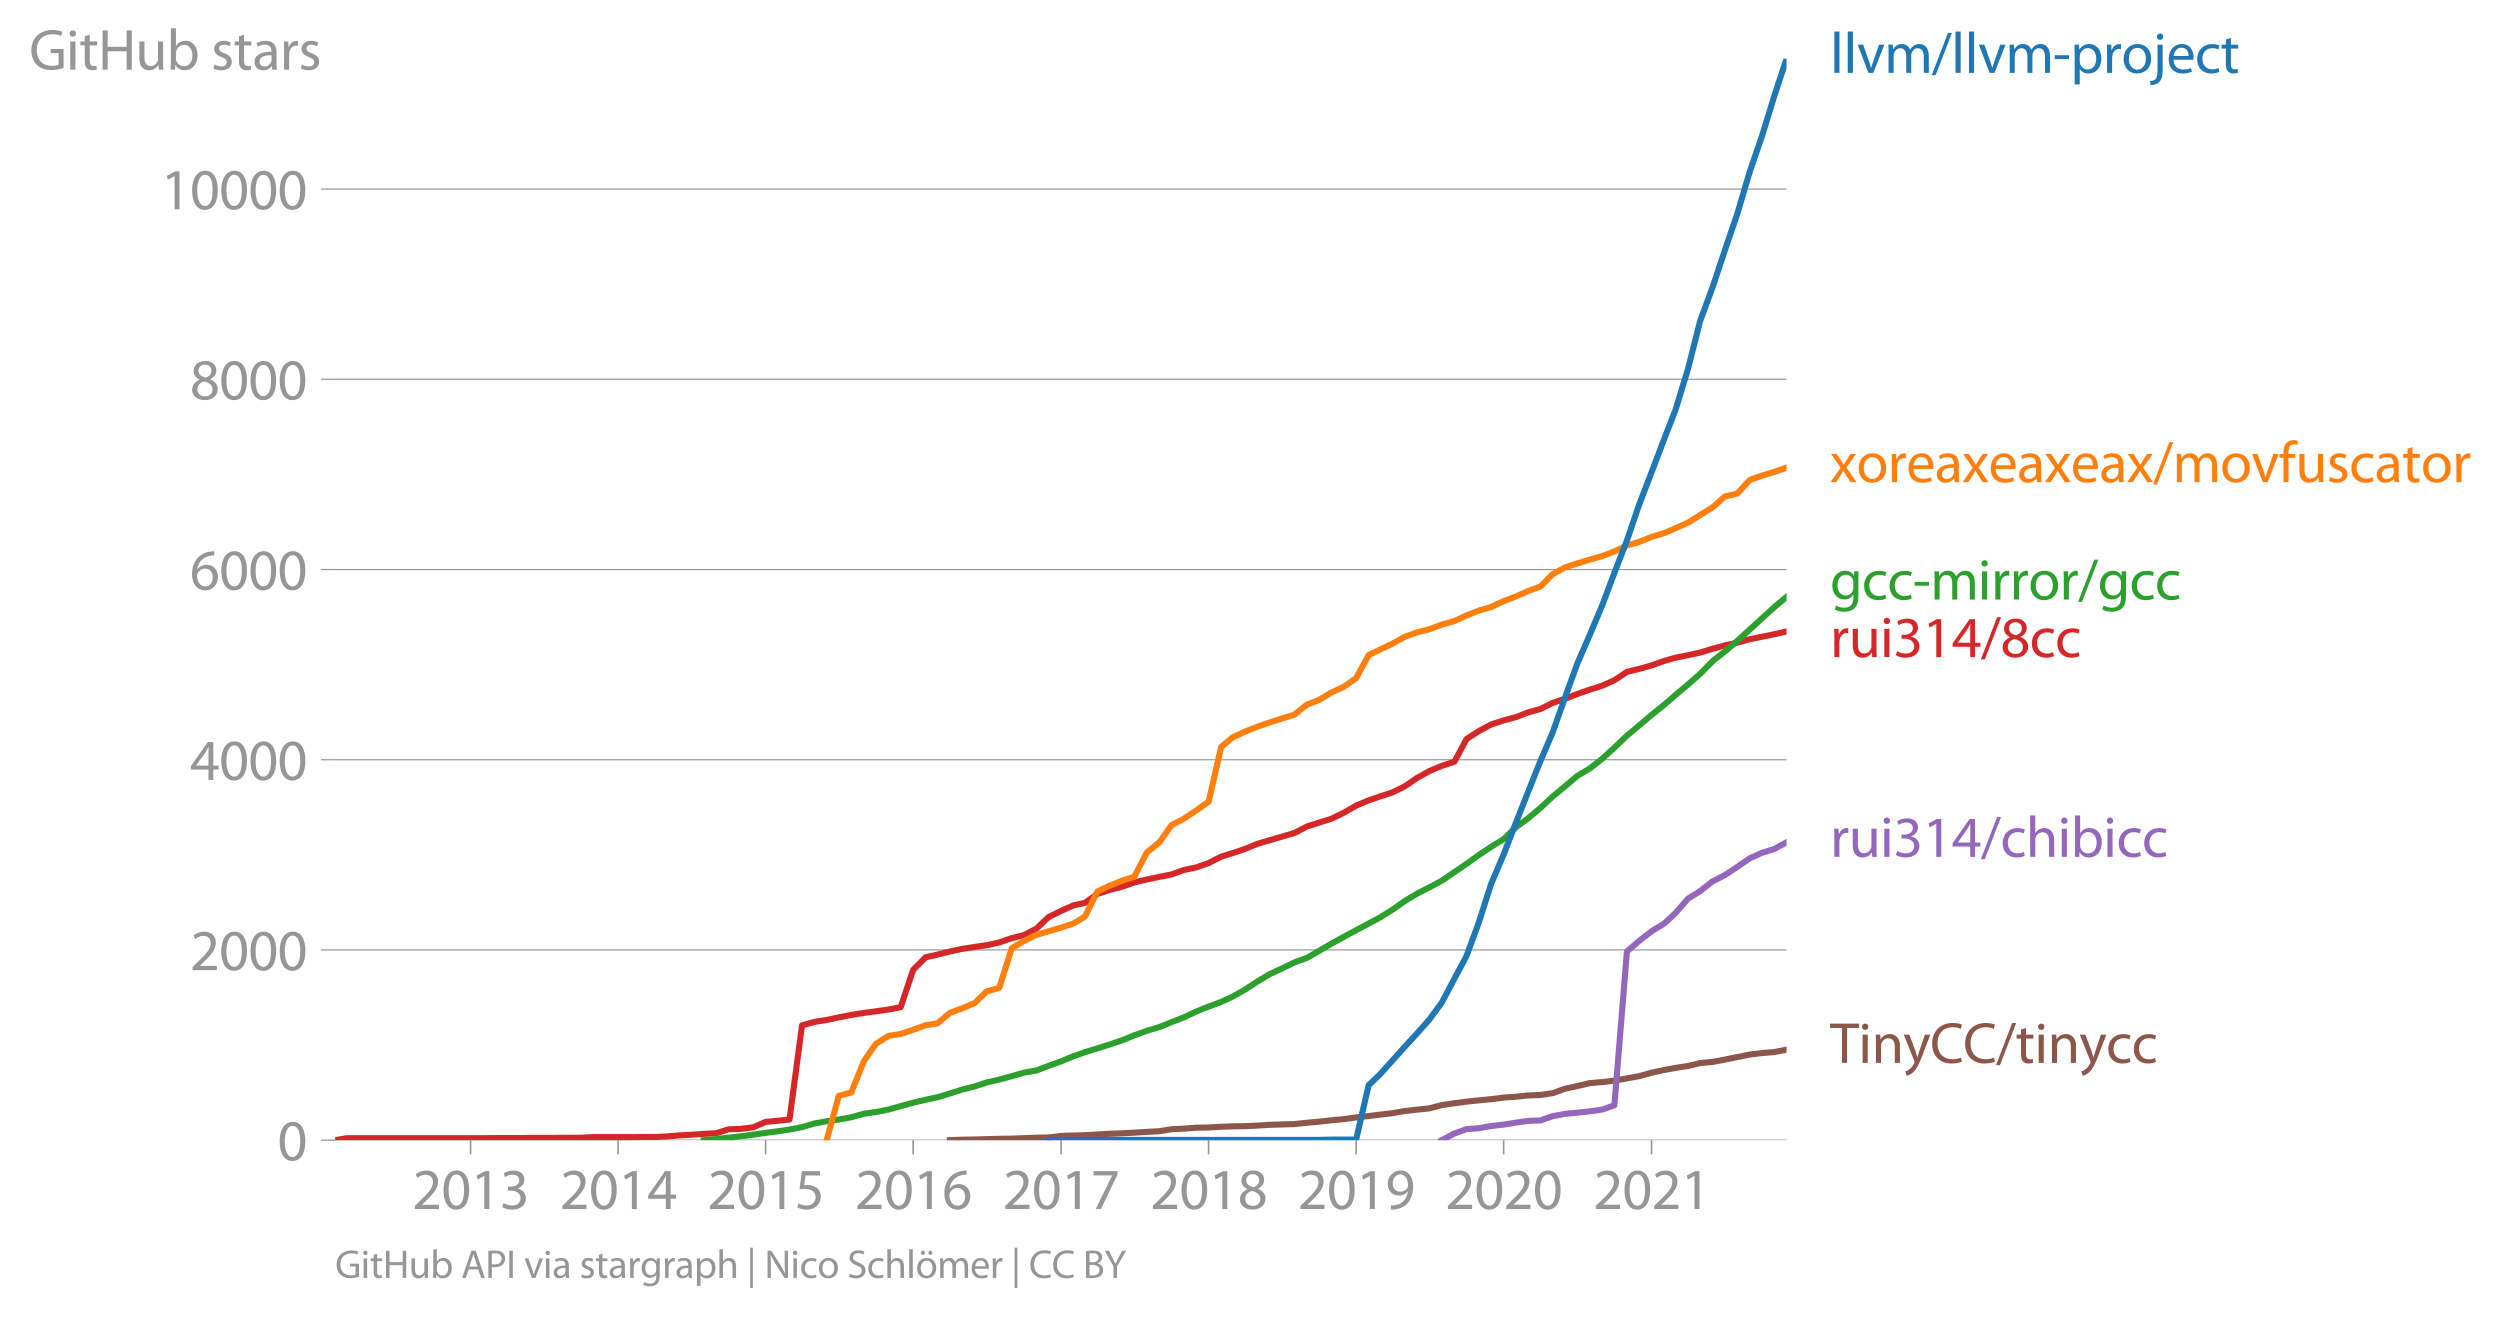 <svg height="432.102" viewBox="0 0 615.148 324.077" width="820.197" xmlns="http://www.w3.org/2000/svg" xmlns:xlink="http://www.w3.org/1999/xlink"><defs><style>*{stroke-linecap:butt;stroke-linejoin:round}</style></defs><g id="figure_1"><path d="M0 324.077h615.148V0H0z" style="fill:none" id="patch_1"/><g id="axes_1"><path d="M82.476 280.55h357.12V14.438H82.476z" style="fill:none" id="patch_2"/><g id="matplotlib.axis_1"><g id="xtick_1"><g id="line2d_1"><defs><path d="M0 0v3.5" id="md9e27867d2" style="stroke:#969696;stroke-width:.4"/></defs><use style="fill:#969696;stroke:#969696;stroke-width:.4" x="115.792" xlink:href="#md9e27867d2" y="280.55"/></g><g style="fill:#969696" transform="matrix(.14 0 0 -.14 101.428 297.49)" id="text_1"><defs><path d="M2944 0v467H1075v13l333 307c877 845 1434 1466 1434 2234 0 595-378 1209-1274 1209-480 0-890-179-1178-422l180-397c192 160 505 352 883 352 621 0 825-390 825-813-6-627-486-1164-1548-2176L288 346V0h2656z" id="MyriadPro-Regular-32" transform="scale(.016)"/><path d="M1677 4230c-845 0-1447-768-1447-2163C243 691 794-70 1606-70c922 0 1447 780 1447 2195 0 1325-499 2105-1376 2105zm-32-435c582 0 845-672 845-1696 0-1062-276-1734-852-1734-512 0-844 614-844 1696 0 1133 358 1734 851 1734z" id="MyriadPro-Regular-30" transform="scale(.016)"/><path d="M1510 0h544v4160h-480l-908-486 108-429 724 390h12V0z" id="MyriadPro-Regular-31" transform="scale(.016)"/><path d="M269 211C474 77 883-70 1350-70c999 0 1517 582 1517 1248 0 582-416 966-928 1068v13c512 186 768 551 768 979 0 506-371 992-1190 992-448 0-871-160-1088-320l147-409c179 128 499 275 832 275 518 0 730-294 730-627 0-493-519-704-928-704H896v-423h314c544 0 1068-249 1075-832 6-345-218-806-941-806-390 0-762 160-922 262L269 211z" id="MyriadPro-Regular-33" transform="scale(.016)"/></defs><use xlink:href="#MyriadPro-Regular-32"/><use x="51.3" xlink:href="#MyriadPro-Regular-30"/><use x="102.6" xlink:href="#MyriadPro-Regular-31"/><use x="153.9" xlink:href="#MyriadPro-Regular-33"/></g></g><g id="xtick_2"><use style="fill:#969696;stroke:#969696;stroke-width:.4" x="152.09" xlink:href="#md9e27867d2" y="280.55" id="line2d_2"/><g style="fill:#969696" transform="matrix(.14 0 0 -.14 137.727 297.49)" id="text_2"><defs><path d="M2560 0v1133h582v441h-582v2586h-608L96 1504v-371h1933V0h531zM666 1574v13l1017 1415c115 192 218 371 346 614h19c-13-218-19-435-19-653V1574H666z" id="MyriadPro-Regular-34" transform="scale(.016)"/></defs><use xlink:href="#MyriadPro-Regular-32"/><use x="51.3" xlink:href="#MyriadPro-Regular-30"/><use x="102.6" xlink:href="#MyriadPro-Regular-31"/><use x="153.9" xlink:href="#MyriadPro-Regular-34"/></g></g><g id="xtick_3"><use style="fill:#969696;stroke:#969696;stroke-width:.4" x="188.389" xlink:href="#md9e27867d2" y="280.55" id="line2d_3"/><g style="fill:#969696" transform="matrix(.14 0 0 -.14 174.026 297.49)" id="text_3"><defs><path d="M2771 4160H781L512 2163c154 19 339 45 576 45 832 0 1190-384 1197-922 0-556-455-902-986-902-377 0-717 128-889 230L269 186C467 58 851-70 1306-70c902 0 1548 608 1548 1420 0 525-268 884-595 1069-256 154-576 224-896 224-153 0-243-13-339-25l160 1068h1587v474z" id="MyriadPro-Regular-35" transform="scale(.016)"/></defs><use xlink:href="#MyriadPro-Regular-32"/><use x="51.3" xlink:href="#MyriadPro-Regular-30"/><use x="102.6" xlink:href="#MyriadPro-Regular-31"/><use x="153.9" xlink:href="#MyriadPro-Regular-35"/></g></g><g id="xtick_4"><use style="fill:#969696;stroke:#969696;stroke-width:.4" x="224.688" xlink:href="#md9e27867d2" y="280.55" id="line2d_4"/><g style="fill:#969696" transform="matrix(.14 0 0 -.14 210.325 297.49)" id="text_4"><defs><path d="M2662 4224c-102 0-243-6-409-32-525-64-986-275-1331-614-410-410-704-1056-704-1876C218 621 800-70 1690-70c864 0 1382 704 1382 1465 0 813-518 1344-1254 1344-461 0-807-217-1005-480h-19c96 685 563 1331 1446 1479 160 25 307 32 422 25v461zM1690 365c-589 0-903 505-916 1190 0 103 26 186 64 250 154 301 468 512 807 512 518 0 857-359 857-954s-326-998-806-998h-6z" id="MyriadPro-Regular-36" transform="scale(.016)"/></defs><use xlink:href="#MyriadPro-Regular-32"/><use x="51.3" xlink:href="#MyriadPro-Regular-30"/><use x="102.6" xlink:href="#MyriadPro-Regular-31"/><use x="153.9" xlink:href="#MyriadPro-Regular-36"/></g></g><g id="xtick_5"><use style="fill:#969696;stroke:#969696;stroke-width:.4" x="261.086" xlink:href="#md9e27867d2" y="280.55" id="line2d_5"/><g style="fill:#969696" transform="matrix(.14 0 0 -.14 246.723 297.49)" id="text_5"><defs><path d="M365 4160v-467h2035v-13L595 0h583l1811 3789v371H365z" id="MyriadPro-Regular-37" transform="scale(.016)"/></defs><use xlink:href="#MyriadPro-Regular-32"/><use x="51.3" xlink:href="#MyriadPro-Regular-30"/><use x="102.6" xlink:href="#MyriadPro-Regular-31"/><use x="153.9" xlink:href="#MyriadPro-Regular-37"/></g></g><g id="xtick_6"><use style="fill:#969696;stroke:#969696;stroke-width:.4" x="297.385" xlink:href="#md9e27867d2" y="280.55" id="line2d_6"/><g style="fill:#969696" transform="matrix(.14 0 0 -.14 283.022 297.49)" id="text_6"><defs><path d="M1062 2170c-512-218-825-589-825-1114C237 448 762-70 1632-70c794 0 1414 486 1414 1209 0 506-320 871-838 1075v20c512 243 685 620 685 972 0 519-403 1024-1210 1024-729 0-1286-448-1286-1107 0-358 198-717 659-934l6-19zm583-1831c-531 0-851 371-832 794 0 397 262 717 749 857 563-160 915-403 915-908 0-423-327-743-832-743zm6 3488c506 0 704-345 704-678 0-378-275-634-633-755-480 128-794 352-794 768 0 358 256 665 723 665z" id="MyriadPro-Regular-38" transform="scale(.016)"/></defs><use xlink:href="#MyriadPro-Regular-32"/><use x="51.3" xlink:href="#MyriadPro-Regular-30"/><use x="102.6" xlink:href="#MyriadPro-Regular-31"/><use x="153.9" xlink:href="#MyriadPro-Regular-38"/></g></g><g id="xtick_7"><use style="fill:#969696;stroke:#969696;stroke-width:.4" x="333.683" xlink:href="#md9e27867d2" y="280.55" id="line2d_7"/><g style="fill:#969696" transform="matrix(.14 0 0 -.14 319.32 297.49)" id="text_7"><defs><path d="M614-64c135-6 314 0 519 32 448 51 889 243 1209 557 410 397 717 1037 717 1952 0 1062-525 1753-1376 1753S262 3539 262 2752c0-710 480-1274 1229-1274 416 0 749 167 979 448h20c-77-492-276-857-551-1107-237-224-544-358-870-403-192-19-333-32-455-19V-64zm1024 3866c589 0 852-544 852-1255 0-89-20-153-52-205-147-249-441-435-819-435-486 0-800 365-800 883 0 589 339 1012 813 1012h6z" id="MyriadPro-Regular-39" transform="scale(.016)"/></defs><use xlink:href="#MyriadPro-Regular-32"/><use x="51.3" xlink:href="#MyriadPro-Regular-30"/><use x="102.6" xlink:href="#MyriadPro-Regular-31"/><use x="153.9" xlink:href="#MyriadPro-Regular-39"/></g></g><g id="xtick_8"><use style="fill:#969696;stroke:#969696;stroke-width:.4" x="369.982" xlink:href="#md9e27867d2" y="280.55" id="line2d_8"/><g style="fill:#969696" transform="matrix(.14 0 0 -.14 355.62 297.49)" id="text_8"><use xlink:href="#MyriadPro-Regular-32"/><use x="51.3" xlink:href="#MyriadPro-Regular-30"/><use x="102.6" xlink:href="#MyriadPro-Regular-32"/><use x="153.9" xlink:href="#MyriadPro-Regular-30"/></g></g><g id="xtick_9"><use style="fill:#969696;stroke:#969696;stroke-width:.4" x="406.38" xlink:href="#md9e27867d2" y="280.55" id="line2d_9"/><g style="fill:#969696" transform="matrix(.14 0 0 -.14 392.017 297.49)" id="text_9"><use xlink:href="#MyriadPro-Regular-32"/><use x="51.3" xlink:href="#MyriadPro-Regular-30"/><use x="102.6" xlink:href="#MyriadPro-Regular-32"/><use x="153.9" xlink:href="#MyriadPro-Regular-31"/></g></g></g><g id="matplotlib.axis_2"><g id="ytick_1"><path clip-path="url(#pf447850c5a)" d="M82.476 280.55h357.12" style="fill:none;stroke:#969696;stroke-linecap:square;stroke-width:.3" id="line2d_10"/><g id="line2d_11"><defs><path d="M0 0h-3.5" id="m463a059eb0" style="stroke:#969696;stroke-width:.3"/></defs><use style="fill:#969696;stroke:#969696;stroke-width:.3" x="82.476" xlink:href="#m463a059eb0" y="280.55"/></g><use xlink:href="#MyriadPro-Regular-30" style="fill:#969696" transform="matrix(.14 0 0 -.14 68.295 285.52)" id="text_10"/></g><g id="ytick_2"><path clip-path="url(#pf447850c5a)" d="M82.476 233.744h357.12" style="fill:none;stroke:#969696;stroke-linecap:square;stroke-width:.3" id="line2d_12"/><use style="fill:#969696;stroke:#969696;stroke-width:.3" x="82.476" xlink:href="#m463a059eb0" y="233.744" id="line2d_13"/><g style="fill:#969696" transform="matrix(.14 0 0 -.14 46.75 238.714)" id="text_11"><use xlink:href="#MyriadPro-Regular-32"/><use x="51.3" xlink:href="#MyriadPro-Regular-30"/><use x="102.6" xlink:href="#MyriadPro-Regular-30"/><use x="153.9" xlink:href="#MyriadPro-Regular-30"/></g></g><g id="ytick_3"><path clip-path="url(#pf447850c5a)" d="M82.476 186.939h357.12" style="fill:none;stroke:#969696;stroke-linecap:square;stroke-width:.3" id="line2d_14"/><use style="fill:#969696;stroke:#969696;stroke-width:.3" x="82.476" xlink:href="#m463a059eb0" y="186.939" id="line2d_15"/><g style="fill:#969696" transform="matrix(.14 0 0 -.14 46.75 191.909)" id="text_12"><use xlink:href="#MyriadPro-Regular-34"/><use x="51.3" xlink:href="#MyriadPro-Regular-30"/><use x="102.6" xlink:href="#MyriadPro-Regular-30"/><use x="153.9" xlink:href="#MyriadPro-Regular-30"/></g></g><g id="ytick_4"><path clip-path="url(#pf447850c5a)" d="M82.476 140.134h357.12" style="fill:none;stroke:#969696;stroke-linecap:square;stroke-width:.3" id="line2d_16"/><use style="fill:#969696;stroke:#969696;stroke-width:.3" x="82.476" xlink:href="#m463a059eb0" y="140.134" id="line2d_17"/><g style="fill:#969696" transform="matrix(.14 0 0 -.14 46.75 145.104)" id="text_13"><use xlink:href="#MyriadPro-Regular-36"/><use x="51.3" xlink:href="#MyriadPro-Regular-30"/><use x="102.6" xlink:href="#MyriadPro-Regular-30"/><use x="153.9" xlink:href="#MyriadPro-Regular-30"/></g></g><g id="ytick_5"><path clip-path="url(#pf447850c5a)" d="M82.476 93.328h357.12" style="fill:none;stroke:#969696;stroke-linecap:square;stroke-width:.3" id="line2d_18"/><use style="fill:#969696;stroke:#969696;stroke-width:.3" x="82.476" xlink:href="#m463a059eb0" y="93.328" id="line2d_19"/><g style="fill:#969696" transform="matrix(.14 0 0 -.14 46.75 98.298)" id="text_14"><use xlink:href="#MyriadPro-Regular-38"/><use x="51.3" xlink:href="#MyriadPro-Regular-30"/><use x="102.6" xlink:href="#MyriadPro-Regular-30"/><use x="153.9" xlink:href="#MyriadPro-Regular-30"/></g></g><g id="ytick_6"><path clip-path="url(#pf447850c5a)" d="M82.476 46.523h357.12" style="fill:none;stroke:#969696;stroke-linecap:square;stroke-width:.3" id="line2d_20"/><use style="fill:#969696;stroke:#969696;stroke-width:.3" x="82.476" xlink:href="#m463a059eb0" y="46.523" id="line2d_21"/><g style="fill:#969696" transform="matrix(.14 0 0 -.14 39.568 51.493)" id="text_15"><use xlink:href="#MyriadPro-Regular-31"/><use x="51.3" xlink:href="#MyriadPro-Regular-30"/><use x="102.6" xlink:href="#MyriadPro-Regular-30"/><use x="153.9" xlink:href="#MyriadPro-Regular-30"/><use x="205.2" xlink:href="#MyriadPro-Regular-30"/></g></g><g style="fill:#969696" transform="matrix(.14 0 0 -.14 7.2 17.14)" id="text_16"><defs><path d="M3770 2266H2349v-448h877V531c-128-64-378-115-743-115-1005 0-1664 646-1664 1741 0 1081 685 1734 1735 1734 435 0 723-83 953-185l135 454c-186 90-576 198-1076 198-1446 0-2329-940-2336-2227 0-672 231-1248 602-1606 422-403 960-570 1613-570 582 0 1075 147 1325 237v2074z" id="MyriadPro-Regular-47" transform="scale(.016)"/><path d="M1030 0v3098H467V0h563zM749 4320c-205 0-352-154-352-352 0-192 141-346 339-346 224 0 365 154 358 346 0 198-134 352-345 352z" id="MyriadPro-Regular-69" transform="scale(.016)"/><path d="M595 3667v-569H115v-429h480V979c0-365 58-640 218-806C947 19 1158-70 1421-70c217 0 390 38 499 83l-26 422c-83-25-172-38-326-38-314 0-422 217-422 601v1671h806v429h-806v742l-551-173z" id="MyriadPro-Regular-74" transform="scale(.016)"/><path d="M486 4314V0h557v2022h2087V0h563v4314h-563V2509H1043v1805H486z" id="MyriadPro-Regular-48" transform="scale(.016)"/><path d="M3059 3098h-563V1197c0-103-19-205-51-288-103-250-365-512-743-512-512 0-691 397-691 985v1716H448V1286C448 198 1030-70 1517-70c550 0 877 326 1024 576h13l32-506h499c-19 243-26 525-26 845v2253z" id="MyriadPro-Regular-75" transform="scale(.016)"/><path d="M467 800c0-275-13-589-25-800h486l26 512h19c230-410 589-582 1037-582 691 0 1388 550 1388 1657 7 941-537 1581-1305 1581-499 0-858-224-1056-570h-13v1946H467V800zm557 998c0 90 19 167 32 231 115 429 474 691 858 691 601 0 921-531 921-1152 0-710-352-1190-941-1190-409 0-736 268-844 659-13 64-26 134-26 205v556z" id="MyriadPro-Regular-62" transform="scale(.016)"/><path d="M250 147C467 19 781-70 1120-70c736 0 1158 390 1158 934 0 461-275 730-812 934-404 154-589 269-589 525 0 231 185 423 518 423 288 0 512-103 634-180l141 410c-173 102-448 192-762 192-666 0-1069-410-1069-909 0-371 263-678 819-877 416-153 576-300 576-569 0-256-192-461-601-461-282 0-576 115-743 224L250 147z" id="MyriadPro-Regular-73" transform="scale(.016)"/><path d="M2643 1901c0 621-230 1267-1177 1267-391 0-762-109-1018-275l128-371c218 140 518 230 806 230 634 0 704-461 704-717v-64C890 1978 224 1568 224 819c0-448 320-889 947-889 442 0 775 217 947 460h20l44-390h512c-38 211-51 474-51 742v1159zm-544-858c0-57-13-121-32-179-89-262-345-518-749-518-288 0-531 172-531 537 0 602 698 711 1312 698v-538z" id="MyriadPro-Regular-61" transform="scale(.016)"/><path d="M467 0h557v1651c0 96 13 186 26 263 76 422 358 723 755 723 77 0 134-7 192-19v531c-51 13-96 19-160 19-378 0-717-262-858-678h-25l-20 608H442c19-288 25-602 25-967V0z" id="MyriadPro-Regular-72" transform="scale(.016)"/></defs><use xlink:href="#MyriadPro-Regular-47"/><use x="64.6" xlink:href="#MyriadPro-Regular-69"/><use x="88" xlink:href="#MyriadPro-Regular-74"/><use x="121.1" xlink:href="#MyriadPro-Regular-48"/><use x="186.3" xlink:href="#MyriadPro-Regular-75"/><use x="241.4" xlink:href="#MyriadPro-Regular-62"/><use x="298.3" xlink:href="#MyriadPro-Regular-20"/><use x="319.5" xlink:href="#MyriadPro-Regular-73"/><use x="359.1" xlink:href="#MyriadPro-Regular-74"/><use x="392.2" xlink:href="#MyriadPro-Regular-61"/><use x="440.4" xlink:href="#MyriadPro-Regular-72"/><use x="473.1" xlink:href="#MyriadPro-Regular-73"/></g></g><path clip-path="url(#pf447850c5a)" d="m233.738 280.55 2.983-.117 3.083-.047 2.983-.094 3.083-.07 3.083-.047 2.984-.117 3.083-.117 2.983-.047 3.083-.397 3.083-.094 2.784-.07 3.083-.187 2.984-.164 3.083-.117 2.983-.164 3.083-.187 3.083-.164 2.983-.492 3.083-.14 2.984-.234 3.083-.047 3.083-.187 2.784-.094 3.083-.047 2.984-.14 3.082-.187 2.984-.094 3.083-.093 3.083-.328 2.983-.257 3.083-.351 2.984-.281 3.082-.422 3.083-.35 2.785-.328 3.083-.375 2.983-.515 3.083-.35 2.984-.305 3.083-.819 3.082-.445 2.984-.397 3.083-.328 2.983-.28 3.083-.399 3.083-.21 2.884-.305 3.083-.117 2.983-.444 3.083-1.1 2.984-.655 3.083-.726 3.083-.257 2.983-.351 3.083-.562 2.984-.538 3.082-.843 3.083-.679 2.785-.514 3.083-.468 2.983-.726 3.083-.28 2.984-.562 3.083-.632 3.082-.609 2.984-.374 3.083-.258 2.983-.585" style="fill:none;stroke:#8c564b;stroke-linecap:square;stroke-width:1.5" id="line2d_22"/><path clip-path="url(#pf447850c5a)" d="m354.767 280.55 3.082-1.639 2.984-1.076 3.083-.234 2.983-.538 3.083-.351 3.083-.492 2.884-.398 3.083-.14 2.983-1.03 3.083-.585 2.984-.28 3.083-.328 3.083-.445 2.983-1.053 3.083-37.842 2.984-2.575 3.082-2.41 3.083-1.872 2.785-2.575 3.083-3.557 2.983-1.849 3.083-2.433 2.984-1.498 3.083-2.036 3.082-2.13 2.984-1.334 3.083-.983 2.983-1.615" style="fill:none;stroke:#9467bd;stroke-linecap:square;stroke-width:1.5" id="line2d_23"/><path clip-path="url(#pf447850c5a)" d="m82.476 280.55 2.884-.492h33.514l2.785-.023H127.725l3.083-.047h6.067l3.083-.023 2.983-.024 3.083-.14H155.173l2.785-.024h3.083l2.983-.14 3.083-.257 2.983-.164 3.083-.21 3.083-.165 2.984-.96 3.083-.116 2.983-.375 3.083-1.334 3.083-.304 2.785-.28 3.082-23.17 2.984-.842 3.083-.491 2.983-.632 3.083-.609 3.083-.491 2.984-.398 3.082-.445 2.984-.561 3.083-9.22 3.083-3.067 2.884-.655 3.083-.772 2.983-.632 3.083-.492 2.983-.42 3.083-.68 3.083-1.076 2.984-.726 3.083-1.614 2.983-2.832 3.083-1.521 3.083-1.381 2.784-.585 3.083-2.223 2.984-.96 3.083-.795 2.983-1.054 3.083-.725 3.083-.655 2.983-.585 3.083-1.1 2.984-.632 3.083-1.077 3.083-1.568 2.784-.866 3.083-1.03 2.984-1.24 3.082-.912 2.984-.866 3.083-.913 3.083-1.591 2.983-.96 3.083-.96 2.984-1.45 3.082-1.779 3.083-1.287 2.785-.96 3.083-1.006 2.983-1.474 3.083-2.107 2.984-1.661 3.083-1.287 3.082-1.007 2.984-5.593 3.083-1.99 2.983-1.59 3.083-1.007 3.083-.819 2.884-1.123 3.083-.866 2.983-1.498 3.083-1.006 2.984-1.17 3.083-1.077 3.083-.983 2.983-1.357 3.083-2.036 2.984-.726 3.082-.866 3.083-1.1 2.785-.795 3.083-.609 2.983-.655 3.083-.936 2.984-.82 3.083-.678 3.082-.866 2.984-.585 3.083-.632 2.983-.678" style="fill:none;stroke:#d62728;stroke-linecap:square;stroke-width:1.5" id="line2d_24"/><g style="fill:#1f77b4" transform="matrix(.14 0 0 -.14 450.31 17.931)" id="text_17"><defs><path d="M467 0h563v4544H467V0z" id="MyriadPro-Regular-6c" transform="scale(.016)"/><path d="M83 3098 1261 0h537l1216 3098h-588l-602-1741c-102-282-192-538-262-794h-20c-64 256-147 512-249 794L685 3098H83z" id="MyriadPro-Regular-76" transform="scale(.016)"/><path d="M467 0h551v1869c0 96 12 192 44 275 90 282 346 563 698 563 429 0 646-358 646-851V0h551v1914c0 102 19 204 45 281 96 275 345 512 665 512 455 0 672-358 672-953V0h551v1824c0 1075-608 1344-1018 1344-294 0-499-77-685-218-128-96-249-230-345-403h-13c-135 365-455 621-877 621-512 0-800-275-973-570h-19l-26 500H442c19-256 25-519 25-839V0z" id="MyriadPro-Regular-6d" transform="scale(.016)"/><path d="m422-256 1792 4640h-435L-6-256h428z" id="MyriadPro-Regular-2f" transform="scale(.016)"/><path d="M192 1939v-416h1581v416H192z" id="MyriadPro-Regular-2d" transform="scale(.016)"/><path d="M467-1267h557V416h13c185-307 544-486 953-486 730 0 1408 550 1408 1664 0 940-563 1574-1312 1574-505 0-870-224-1100-602h-13l-26 532H442c12-295 25-615 25-1012v-3353zm557 3059c0 77 19 160 38 230 109 423 468 698 852 698 595 0 921-531 921-1152 0-710-345-1197-941-1197-403 0-742 269-844 659-13 71-26 148-26 231v531z" id="MyriadPro-Regular-70" transform="scale(.016)"/><path d="M1779 3168c-857 0-1536-608-1536-1645C243 544 890-70 1728-70c749 0 1542 499 1542 1644 0 948-601 1594-1491 1594zm-13-422c666 0 928-666 928-1191 0-697-403-1203-940-1203-551 0-941 512-941 1190 0 589 288 1204 953 1204z" id="MyriadPro-Regular-6f" transform="scale(.016)"/><path d="M-230-1350c300 0 710 102 960 352 275 281 371 672 371 1273v2823H538V493c0-743-58-992-212-1165C192-819-32-890-288-909l58-441zM826 4320c-212 0-359-154-359-352 0-186 135-346 346-346 224 0 358 160 352 346 0 198-135 352-339 352z" id="MyriadPro-Regular-6a" transform="scale(.016)"/><path d="M2957 1446c6 58 19 148 19 263 0 569-269 1459-1280 1459-902 0-1453-736-1453-1670C243 563 813-70 1766-70c493 0 832 108 1031 198l-96 403c-211-89-455-160-858-160-563 0-1049 314-1062 1075h2176zM787 1850c45 390 295 915 864 915 634 0 787-557 781-915H787z" id="MyriadPro-Regular-65" transform="scale(.016)"/><path d="M2579 538c-160-71-371-154-691-154-614 0-1075 442-1075 1158 0 647 384 1172 1094 1172 307 0 519-71 653-148l128 436c-154 76-448 160-781 160-1011 0-1664-692-1664-1645C243 570 851-70 1786-70c416 0 742 108 889 185l-96 423z" id="MyriadPro-Regular-63" transform="scale(.016)"/></defs><use xlink:href="#MyriadPro-Regular-6c"/><use x="23.6" xlink:href="#MyriadPro-Regular-6c"/><use x="47.2" xlink:href="#MyriadPro-Regular-76"/><use x="95.3" xlink:href="#MyriadPro-Regular-6d"/><use x="178.7" xlink:href="#MyriadPro-Regular-2f"/><use x="213" xlink:href="#MyriadPro-Regular-6c"/><use x="236.6" xlink:href="#MyriadPro-Regular-6c"/><use x="260.2" xlink:href="#MyriadPro-Regular-76"/><use x="308.3" xlink:href="#MyriadPro-Regular-6d"/><use x="391.7" xlink:href="#MyriadPro-Regular-2d"/><use x="422.4" xlink:href="#MyriadPro-Regular-70"/><use x="479.3" xlink:href="#MyriadPro-Regular-72"/><use x="512" xlink:href="#MyriadPro-Regular-6f"/><use x="566.9" xlink:href="#MyriadPro-Regular-6a"/><use x="591.2" xlink:href="#MyriadPro-Regular-65"/><use x="641.3" xlink:href="#MyriadPro-Regular-63"/><use x="686.1" xlink:href="#MyriadPro-Regular-74"/></g><g style="fill:#ff7f0e" transform="matrix(.14 0 0 -.14 450.31 118.63)" id="text_18"><defs><path d="m102 3098 1050-1517L51 0h621l448 698c115 185 224 345 326 537h13c109-185 211-358 333-537L2246 0h640L1798 1600l1056 1498h-608l-435-660c-102-166-205-326-307-512h-19c-103 173-199 333-314 506l-441 666H102z" id="MyriadPro-Regular-78" transform="scale(.016)"/><path d="M1082 0v2669h748v429h-748v166c0 474 121 896 601 896 160 0 275-32 359-70l76 435c-108 45-281 89-480 89-262 0-544-83-755-288-262-249-358-646-358-1081v-147H90v-429h435V0h557z" id="MyriadPro-Regular-66" transform="scale(.016)"/></defs><use xlink:href="#MyriadPro-Regular-78"/><use x="46.3" xlink:href="#MyriadPro-Regular-6f"/><use x="101.2" xlink:href="#MyriadPro-Regular-72"/><use x="133.9" xlink:href="#MyriadPro-Regular-65"/><use x="184" xlink:href="#MyriadPro-Regular-61"/><use x="232.2" xlink:href="#MyriadPro-Regular-78"/><use x="278.5" xlink:href="#MyriadPro-Regular-65"/><use x="328.6" xlink:href="#MyriadPro-Regular-61"/><use x="376.8" xlink:href="#MyriadPro-Regular-78"/><use x="423.1" xlink:href="#MyriadPro-Regular-65"/><use x="473.2" xlink:href="#MyriadPro-Regular-61"/><use x="521.4" xlink:href="#MyriadPro-Regular-78"/><use x="567.7" xlink:href="#MyriadPro-Regular-2f"/><use x="602" xlink:href="#MyriadPro-Regular-6d"/><use x="685.4" xlink:href="#MyriadPro-Regular-6f"/><use x="740.3" xlink:href="#MyriadPro-Regular-76"/><use x="788.4" xlink:href="#MyriadPro-Regular-66"/><use x="817.6" xlink:href="#MyriadPro-Regular-75"/><use x="872.7" xlink:href="#MyriadPro-Regular-73"/><use x="912.3" xlink:href="#MyriadPro-Regular-63"/><use x="957.1" xlink:href="#MyriadPro-Regular-61"/><use x="1005.3" xlink:href="#MyriadPro-Regular-74"/><use x="1038.4" xlink:href="#MyriadPro-Regular-6f"/><use x="1093.3" xlink:href="#MyriadPro-Regular-72"/></g><g style="fill:#2ca02c" transform="matrix(.14 0 0 -.14 450.31 147.527)" id="text_19"><defs><path d="M3110 2246c0 378 13 628 26 852h-493l-25-468h-13c-135 256-429 538-967 538-710 0-1395-595-1395-1645C243 666 794 13 1562 13c480 0 812 230 985 518h13V186c0-781-422-1082-998-1082-384 0-704 115-909 243l-141-429c250-166 659-256 1030-256 391 0 826 90 1127 372 301 268 441 704 441 1414v1798zm-556-928c0-96-13-204-45-300-122-359-435-576-781-576-608 0-915 505-915 1113 0 717 384 1171 921 1171 410 0 685-268 788-595 25-77 32-160 32-256v-557z" id="MyriadPro-Regular-67" transform="scale(.016)"/></defs><use xlink:href="#MyriadPro-Regular-67"/><use x="55.9" xlink:href="#MyriadPro-Regular-63"/><use x="100.7" xlink:href="#MyriadPro-Regular-63"/><use x="145.5" xlink:href="#MyriadPro-Regular-2d"/><use x="176.2" xlink:href="#MyriadPro-Regular-6d"/><use x="259.6" xlink:href="#MyriadPro-Regular-69"/><use x="283" xlink:href="#MyriadPro-Regular-72"/><use x="315.7" xlink:href="#MyriadPro-Regular-72"/><use x="348.4" xlink:href="#MyriadPro-Regular-6f"/><use x="403.3" xlink:href="#MyriadPro-Regular-72"/><use x="436" xlink:href="#MyriadPro-Regular-2f"/><use x="470.3" xlink:href="#MyriadPro-Regular-67"/><use x="526.2" xlink:href="#MyriadPro-Regular-63"/><use x="571" xlink:href="#MyriadPro-Regular-63"/></g><g style="fill:#d62728" transform="matrix(.14 0 0 -.14 450.31 161.682)" id="text_20"><use xlink:href="#MyriadPro-Regular-72"/><use x="32.7" xlink:href="#MyriadPro-Regular-75"/><use x="87.8" xlink:href="#MyriadPro-Regular-69"/><use x="111.2" xlink:href="#MyriadPro-Regular-33"/><use x="162.5" xlink:href="#MyriadPro-Regular-31"/><use x="213.8" xlink:href="#MyriadPro-Regular-34"/><use x="265.1" xlink:href="#MyriadPro-Regular-2f"/><use x="299.4" xlink:href="#MyriadPro-Regular-38"/><use x="350.7" xlink:href="#MyriadPro-Regular-63"/><use x="395.5" xlink:href="#MyriadPro-Regular-63"/></g><g style="fill:#9467bd" transform="matrix(.14 0 0 -.14 450.31 210.837)" id="text_21"><defs><path d="M467 0h563v1869c0 109 7 192 39 269 102 307 390 563 755 563 531 0 717-423 717-922V0h563v1843c0 1069-666 1325-1082 1325-211 0-409-64-576-160-172-96-313-237-403-397h-13v1933H467V0z" id="MyriadPro-Regular-68" transform="scale(.016)"/></defs><use xlink:href="#MyriadPro-Regular-72"/><use x="32.7" xlink:href="#MyriadPro-Regular-75"/><use x="87.8" xlink:href="#MyriadPro-Regular-69"/><use x="111.2" xlink:href="#MyriadPro-Regular-33"/><use x="162.5" xlink:href="#MyriadPro-Regular-31"/><use x="213.8" xlink:href="#MyriadPro-Regular-34"/><use x="265.1" xlink:href="#MyriadPro-Regular-2f"/><use x="299.4" xlink:href="#MyriadPro-Regular-63"/><use x="344.2" xlink:href="#MyriadPro-Regular-68"/><use x="399.7" xlink:href="#MyriadPro-Regular-69"/><use x="423.1" xlink:href="#MyriadPro-Regular-62"/><use x="480" xlink:href="#MyriadPro-Regular-69"/><use x="503.4" xlink:href="#MyriadPro-Regular-63"/><use x="548.2" xlink:href="#MyriadPro-Regular-63"/></g><g style="fill:#8c564b" transform="matrix(.14 0 0 -.14 450.31 261.533)" id="text_22"><defs><path d="M1306 0h563v3840h1318v474H-6v-474h1312V0z" id="MyriadPro-Regular-54" transform="scale(.016)"/><path d="M467 0h563v1862c0 96 13 192 39 263 96 313 384 576 755 576 531 0 717-416 717-915V0h563v1850c0 1062-666 1318-1094 1318-512 0-871-288-1024-582h-13l-32 512H442c19-256 25-519 25-839V0z" id="MyriadPro-Regular-6e" transform="scale(.016)"/><path d="M58 3098 1203 243c26-70 39-115 39-147s-20-77-45-134c-128-288-320-506-474-628-166-140-352-230-493-275l141-473c141 25 416 121 691 364 384 333 660 877 1063 1940l845 2208h-596l-614-1818c-77-224-141-461-198-646h-13c-51 185-128 428-199 633L672 3098H58z" id="MyriadPro-Regular-79" transform="scale(.016)"/><path d="M3386 582c-224-108-570-179-909-179-1050 0-1658 679-1658 1735 0 1132 672 1779 1683 1779 359 0 660-77 871-179l134 454c-147 77-486 192-1024 192-1337 0-2253-915-2253-2266C230 704 1146-70 2362-70c524 0 934 108 1139 211l-115 441z" id="MyriadPro-Regular-43" transform="scale(.016)"/></defs><use xlink:href="#MyriadPro-Regular-54"/><use x="49.7" xlink:href="#MyriadPro-Regular-69"/><use x="73.1" xlink:href="#MyriadPro-Regular-6e"/><use x="128.6" xlink:href="#MyriadPro-Regular-79"/><use x="175.7" xlink:href="#MyriadPro-Regular-43"/><use x="233.7" xlink:href="#MyriadPro-Regular-43"/><use x="291.7" xlink:href="#MyriadPro-Regular-2f"/><use x="326" xlink:href="#MyriadPro-Regular-74"/><use x="359.1" xlink:href="#MyriadPro-Regular-69"/><use x="382.5" xlink:href="#MyriadPro-Regular-6e"/><use x="438" xlink:href="#MyriadPro-Regular-79"/><use x="485.1" xlink:href="#MyriadPro-Regular-63"/><use x="529.9" xlink:href="#MyriadPro-Regular-63"/></g><g style="fill:#969696" transform="matrix(.097 0 0 -.097 82.476 314.448)" id="text_23"><defs><path d="M2714 1357 3174 0h596L2298 4314h-672L160 0h576l448 1357h1530zm-1415 435 423 1248c83 262 153 525 217 781h13c64-250 128-506 224-787l422-1242H1299z" id="MyriadPro-Regular-41" transform="scale(.016)"/><path d="M486 0h557v1728c128-32 282-38 448-38 544 0 1024 160 1319 473 217 224 332 531 332 922 0 384-140 697-377 902-256 231-659 359-1210 359-448 0-800-39-1069-84V0zm557 3859c96 26 282 45 525 45 614 0 1018-275 1018-845 0-595-410-921-1082-921-186 0-339 12-461 44v1677z" id="MyriadPro-Regular-50" transform="scale(.016)"/><path d="M486 4314V0h557v4314H486z" id="MyriadPro-Regular-49" transform="scale(.016)"/><path d="M550 4800v-6400h429v6400H550z" id="MyriadPro-Regular-7c" transform="scale(.016)"/><path d="M1011 0v1843c0 717-13 1235-45 1779l20 7c217-467 505-960 806-1440L3162 0h563v4314h-525V2509c0-672 13-1197 64-1773l-13-6c-205 441-454 896-774 1401L1094 4314H486V0h525z" id="MyriadPro-Regular-4e" transform="scale(.016)"/><path d="M269 211C499 58 954-70 1370-70c1017 0 1510 582 1510 1248 0 633-371 985-1101 1267-595 230-857 429-857 832 0 294 224 646 812 646 391 0 679-128 820-205l153 455c-192 109-512 211-953 211-839 0-1396-499-1396-1171 0-608 436-973 1140-1223 582-224 812-454 812-857 0-435-332-736-902-736-384 0-749 128-998 281L269 211z" id="MyriadPro-Regular-53" transform="scale(.016)"/><path d="M1165 3648c185 0 313 154 313 326 0 186-134 327-313 327s-327-147-327-327c0-172 135-326 320-326h7zm1184 0c185 0 313 154 313 326 0 186-134 327-313 327s-320-147-320-327c0-172 128-326 313-326h7zm-570-480c-857 0-1536-608-1536-1645C243 544 890-70 1728-70c749 0 1542 499 1542 1644 0 948-601 1594-1491 1594zm-13-422c666 0 928-666 928-1191 0-697-403-1203-940-1203-551 0-941 512-941 1190 0 589 288 1204 953 1204z" id="MyriadPro-Regular-f6" transform="scale(.016)"/><path d="M486 13c186-26 480-51 864-51 704 0 1191 128 1492 403 217 211 364 493 364 864 0 640-480 979-889 1081v13c454 167 729 531 729 947 0 340-134 596-358 762-269 218-627 314-1184 314-390 0-774-39-1018-90V13zm557 3865c90 20 237 39 493 39 563 0 947-199 947-704 0-416-345-723-934-723h-506v1388zm0-1811h461c608 0 1114-243 1114-832 0-627-532-838-1108-838-198 0-358 6-467 25v1645z" id="MyriadPro-Regular-42" transform="scale(.016)"/><path d="M2010 0v1837l1446 2477h-634l-620-1191c-167-326-314-608-436-889h-12c-135 300-263 563-429 889L717 4314H83l1363-2484V0h564z" id="MyriadPro-Regular-59" transform="scale(.016)"/></defs><use xlink:href="#MyriadPro-Regular-47"/><use x="64.6" xlink:href="#MyriadPro-Regular-69"/><use x="88" xlink:href="#MyriadPro-Regular-74"/><use x="121.1" xlink:href="#MyriadPro-Regular-48"/><use x="186.3" xlink:href="#MyriadPro-Regular-75"/><use x="241.4" xlink:href="#MyriadPro-Regular-62"/><use x="298.3" xlink:href="#MyriadPro-Regular-20"/><use x="319.5" xlink:href="#MyriadPro-Regular-41"/><use x="380.7" xlink:href="#MyriadPro-Regular-50"/><use x="433.9" xlink:href="#MyriadPro-Regular-49"/><use x="457.8" xlink:href="#MyriadPro-Regular-20"/><use x="479" xlink:href="#MyriadPro-Regular-76"/><use x="527.1" xlink:href="#MyriadPro-Regular-69"/><use x="550.5" xlink:href="#MyriadPro-Regular-61"/><use x="598.7" xlink:href="#MyriadPro-Regular-20"/><use x="619.9" xlink:href="#MyriadPro-Regular-73"/><use x="659.5" xlink:href="#MyriadPro-Regular-74"/><use x="692.6" xlink:href="#MyriadPro-Regular-61"/><use x="740.8" xlink:href="#MyriadPro-Regular-72"/><use x="773.5" xlink:href="#MyriadPro-Regular-67"/><use x="829.4" xlink:href="#MyriadPro-Regular-72"/><use x="862.1" xlink:href="#MyriadPro-Regular-61"/><use x="910.3" xlink:href="#MyriadPro-Regular-70"/><use x="967.2" xlink:href="#MyriadPro-Regular-68"/><use x="1022.7" xlink:href="#MyriadPro-Regular-20"/><use x="1043.9" xlink:href="#MyriadPro-Regular-7c"/><use x="1067.8" xlink:href="#MyriadPro-Regular-20"/><use x="1089" xlink:href="#MyriadPro-Regular-4e"/><use x="1154.8" xlink:href="#MyriadPro-Regular-69"/><use x="1178.2" xlink:href="#MyriadPro-Regular-63"/><use x="1223" xlink:href="#MyriadPro-Regular-6f"/><use x="1277.9" xlink:href="#MyriadPro-Regular-20"/><use x="1299.1" xlink:href="#MyriadPro-Regular-53"/><use x="1348.4" xlink:href="#MyriadPro-Regular-63"/><use x="1393.2" xlink:href="#MyriadPro-Regular-68"/><use x="1448.7" xlink:href="#MyriadPro-Regular-6c"/><use x="1472.3" xlink:href="#MyriadPro-Regular-f6"/><use x="1527.2" xlink:href="#MyriadPro-Regular-6d"/><use x="1610.6" xlink:href="#MyriadPro-Regular-65"/><use x="1660.7" xlink:href="#MyriadPro-Regular-72"/><use x="1693.4" xlink:href="#MyriadPro-Regular-20"/><use x="1714.6" xlink:href="#MyriadPro-Regular-7c"/><use x="1738.5" xlink:href="#MyriadPro-Regular-20"/><use x="1759.7" xlink:href="#MyriadPro-Regular-43"/><use x="1817.7" xlink:href="#MyriadPro-Regular-43"/><use x="1875.7" xlink:href="#MyriadPro-Regular-20"/><use x="1896.9" xlink:href="#MyriadPro-Regular-42"/><use x="1951.1" xlink:href="#MyriadPro-Regular-59"/></g><path clip-path="url(#pf447850c5a)" d="m173.173 280.55 3.083-.281 2.984-.328 3.083-.35 2.983-.399 3.083-.444 3.083-.398 2.785-.421 3.082-.585 2.984-.89 3.083-.561 2.983-.422 3.083-.561 3.083-.866 2.984-.422 3.082-.608 2.984-.842 3.083-.843 3.083-.725 2.884-.609 3.083-.936 2.983-.96 3.083-.772 2.983-.983 3.083-.702 3.083-.842 2.984-.866 3.083-.538 2.983-1.147 3.083-1.1 3.083-1.264 2.784-.983 3.083-.96 2.984-.935 3.083-1.03 2.983-1.217 3.083-1.123 3.083-.913 2.983-1.217 3.083-1.194 2.984-1.404 3.083-1.24 3.083-1.147 2.784-1.287 3.083-1.732 2.984-1.966 3.082-1.848 2.984-1.381 3.083-1.498 3.083-1.1 2.983-1.732 3.083-1.802 2.984-1.638 3.082-1.661 3.083-1.639 2.785-1.497 3.083-1.92 2.983-2.106 3.083-1.849 2.984-1.52 3.083-1.662 3.082-2.107 2.984-2.012 3.083-2.223 2.983-1.99 3.083-1.895 3.083-2.972 2.884-2.107 3.083-2.597 2.983-2.785 3.083-2.551 2.984-2.528 3.083-1.825 3.083-2.434 2.983-2.715 3.083-2.948 2.984-2.481 3.082-2.621 3.083-2.48 2.785-2.411 3.083-2.598 2.983-2.621 3.083-3.136 2.984-2.34 3.083-2.645 3.082-2.785 2.984-2.738 3.083-2.808 2.983-2.504" style="fill:none;stroke:#2ca02c;stroke-linecap:square;stroke-width:1.5" id="line2d_25"/><path clip-path="url(#pf447850c5a)" d="m203.406 280.55 2.983-10.906 3.083-.842 3.083-7.677 2.984-4.306 3.082-1.942 2.984-.468 3.083-1.03 3.083-1.123 2.884-.445 3.083-2.598 2.983-1.1 3.083-1.287 2.983-2.902 3.083-.865 3.083-9.736 2.984-1.779 3.083-1.52 2.983-.867 3.083-.912 3.083-1.03 2.784-1.685 3.083-6.178 2.984-1.428 3.083-1.24 2.983-.936 3.083-5.968 3.083-2.504 2.983-4.236 3.083-1.615 2.984-1.99 3.083-2.176 3.083-13.456 2.784-2.34 3.083-1.451 2.984-1.17 3.082-1.1 2.984-.936 3.083-.96 3.083-2.457 2.983-1.17 3.083-1.826 2.984-1.38 3.082-2.177 3.083-5.663 2.785-1.334 3.083-1.475 2.983-1.661 3.083-1.124 2.984-.749 3.083-1.146 3.082-.866 2.984-1.381 3.083-1.217 2.983-.866 3.083-1.45 3.083-1.17 2.884-1.288 3.083-1.147 2.983-3.019 3.083-1.685 2.984-.96 3.083-.935 3.083-.89 2.983-1.123 3.083-1.498 2.984-.842 3.082-1.24 3.083-.937 2.785-1.193 3.083-1.381 2.983-1.872 3.083-1.896 2.984-2.668 3.083-.725 3.082-3.37 2.984-1.03 3.083-.936 2.983-1.053" style="fill:none;stroke:#ff7f0e;stroke-linecap:square;stroke-width:1.5" id="line2d_26"/><path clip-path="url(#pf447850c5a)" d="m258.003 280.55 3.083-.07H324.534l3.083-.07h6.066l3.083-13.387 2.785-2.668 3.083-3.417 2.983-3.323 3.083-3.37 2.984-3.347 3.083-4.212 3.082-5.85 2.984-5.57 3.083-8.426 2.983-9.337 3.083-7.255 3.083-7.957 2.884-7.325 3.083-7.723 2.983-6.95 3.083-8.706 2.984-8.238 3.083-7.138 3.083-7.301 2.983-7.957 3.083-7.957 2.984-8.776 3.082-8.027 3.083-8.145 2.785-7.137 3.083-10.134 2.983-11.771 3.083-8.378 2.984-8.964 3.083-9.057 3.082-10.414 2.984-8.682 3.083-10.04 2.983-9.033" style="fill:none;stroke:#1f77b4;stroke-linecap:square;stroke-width:1.5" id="line2d_27"/></g></g><defs><clipPath id="pf447850c5a"><path d="M82.476 14.438h357.12V280.55H82.476z"/></clipPath></defs></svg>